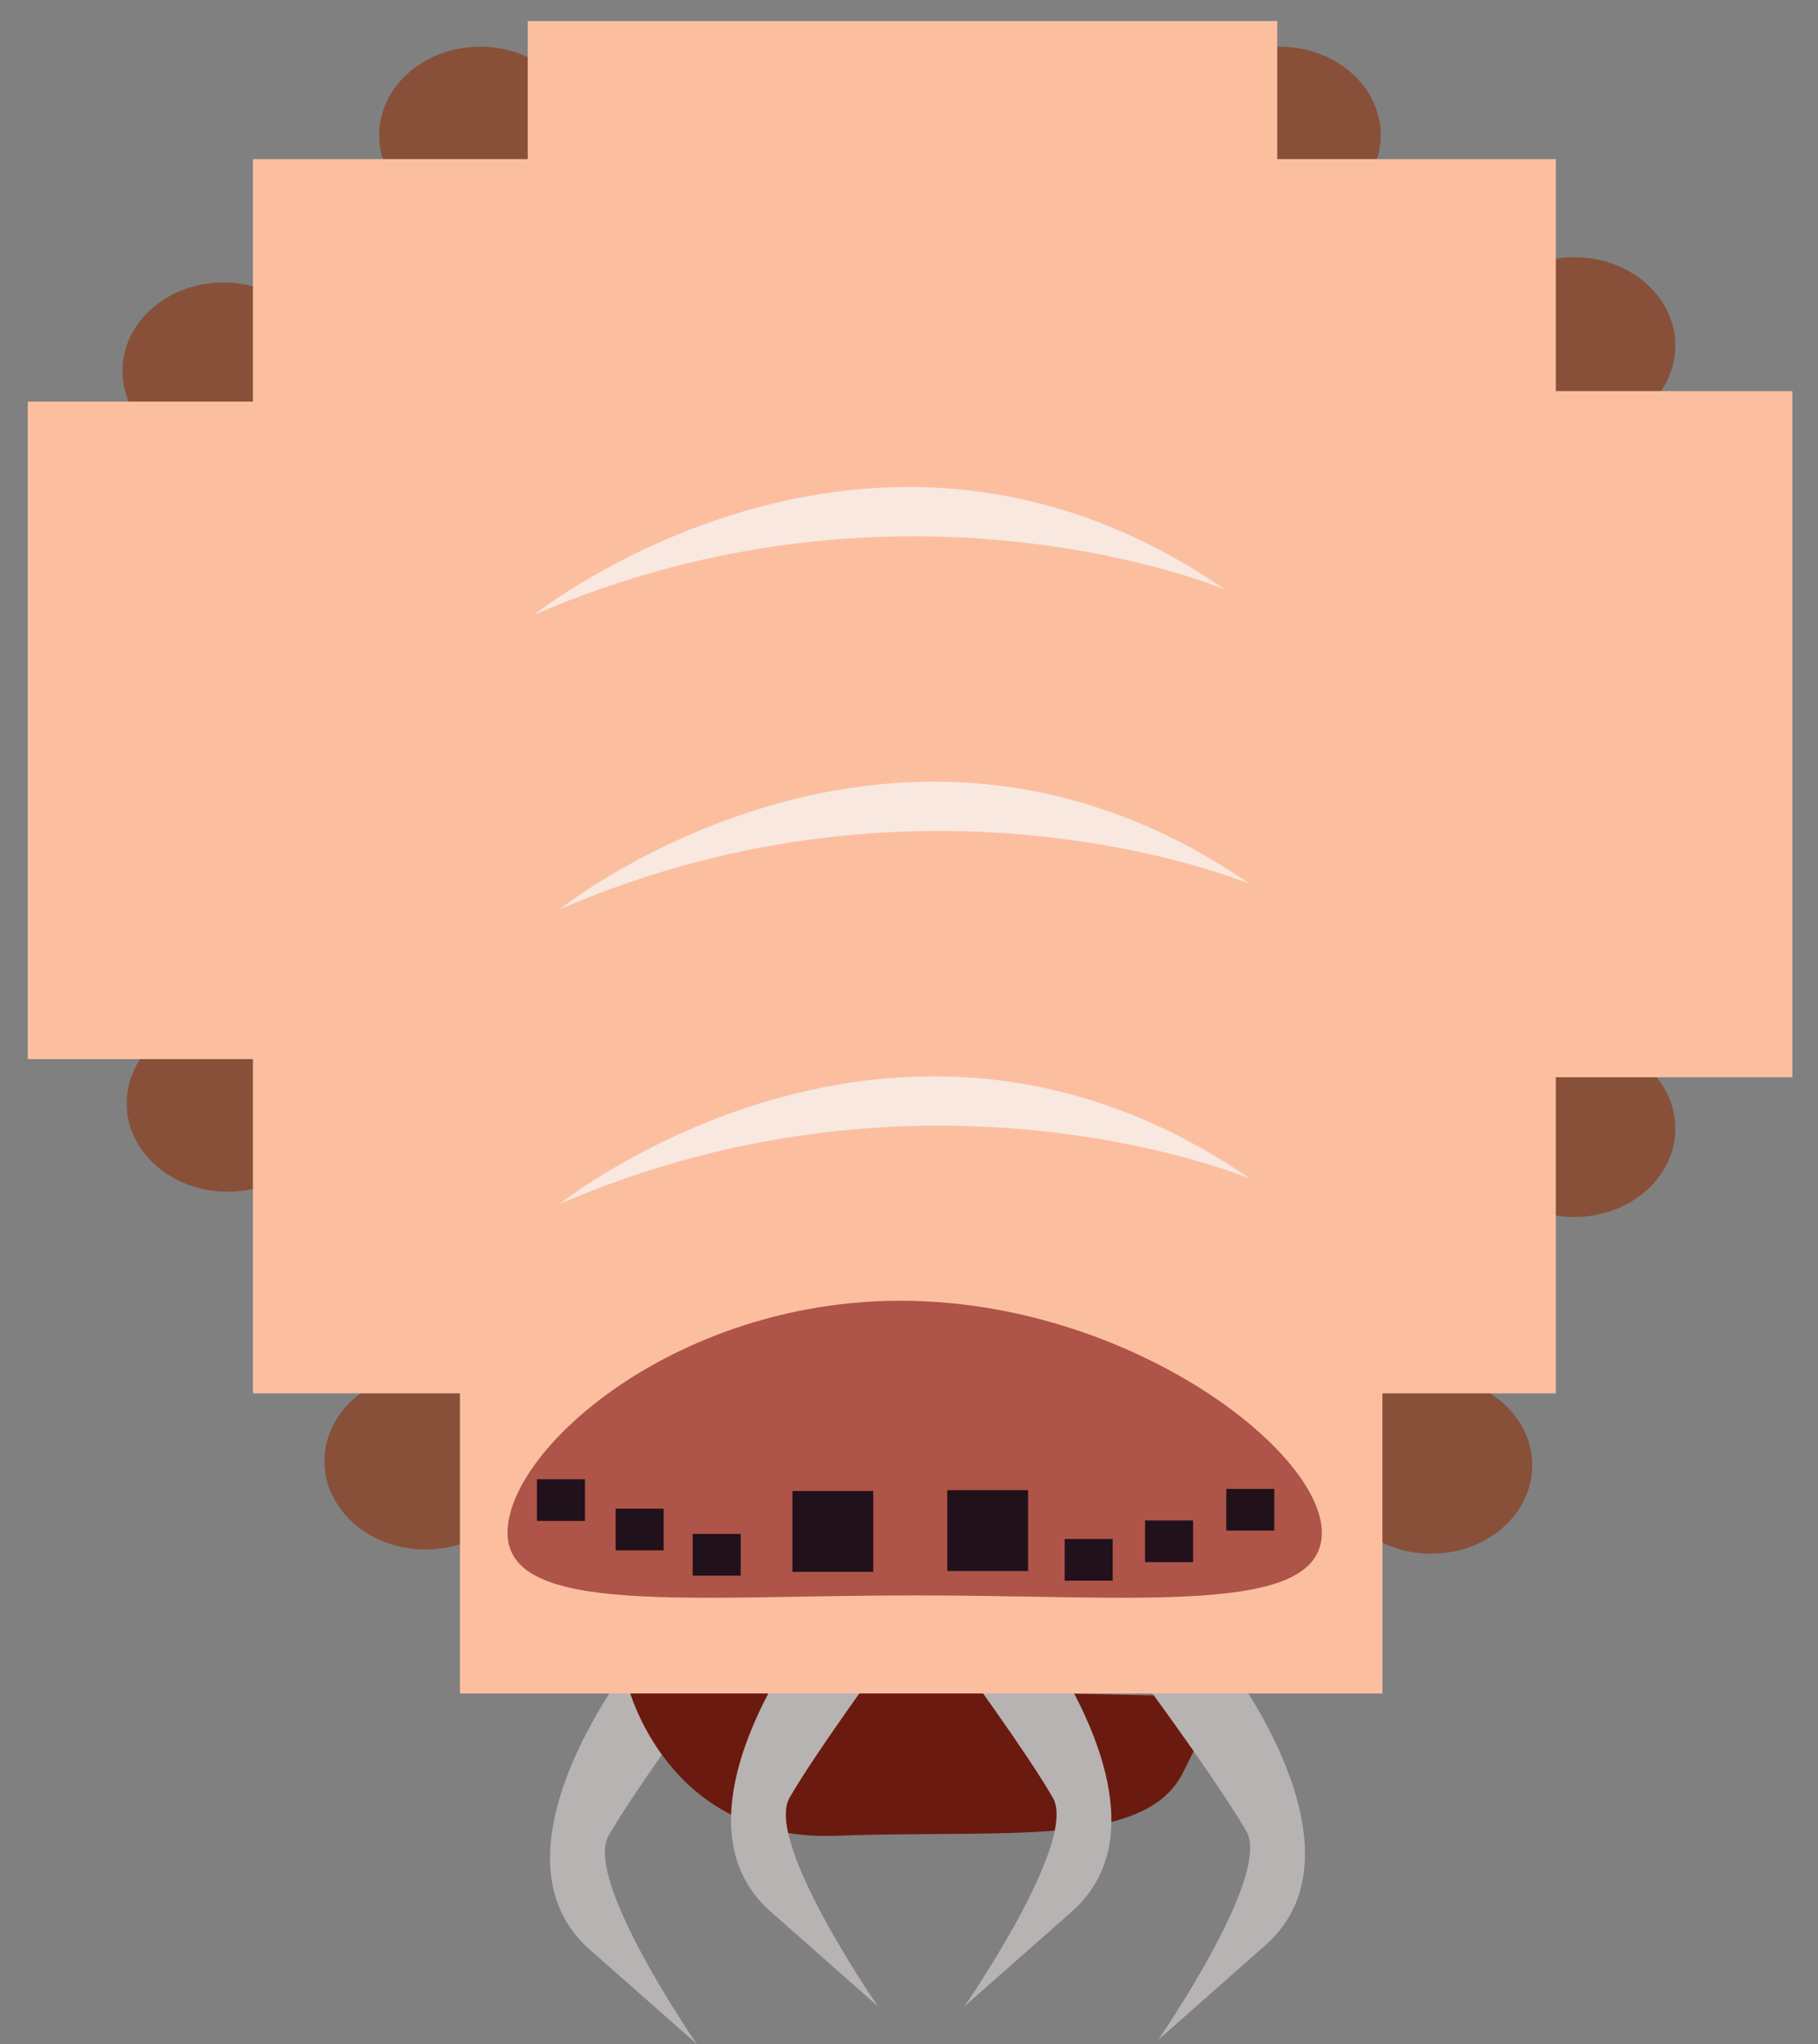 <?xml version="1.0" encoding="utf-8"?>
<!-- Generator: Adobe Illustrator 21.1.0, SVG Export Plug-In . SVG Version: 6.00 Build 0)  -->
<svg version="1.1" id="Layer_1" xmlns="http://www.w3.org/2000/svg" xmlns:xlink="http://www.w3.org/1999/xlink" x="0px" y="0px"
	 viewBox="0 0 432 485.6" style="enable-background:new 0 0 432 485.6;" xml:space="preserve">
<rect x="0" y="0" width="432" height="485.6" fill="#808080" stroke="none"/>
<style type="text/css">
	.st0{fill:#B7B3B3;}
	.st1{fill:#6B1A0F;}
	.st2{fill:#885039;}
	.st3{fill:#FBBFA0;}
	.st4{fill:#AE5449;}
	.st5{fill:#20111A;}
	.st6{fill:#F8E8E0;}
</style>
<g id="mouth">
	<path class="st0" d="M149.1,396.1c0,0-34.5,44.5-9,67c25.5,22.5,25.5,22.5,25.5,22.5s-27-39-21-49.5s22.5-33,22.5-33L149.1,396.1z"
		/>
	<path class="st1" d="M149.1,400.1c0,0,9,37.5,49.5,36s73.5,3,82.5-15s9-18,9-18L149.1,400.1z"/>
	<path class="st0" d="M291.7,395.1c0,0,34.5,44.5,9,67c-25.5,22.5-25.5,22.5-25.5,22.5s27-39,21-49.5s-22.5-33-22.5-33L291.7,395.1z
		"/>
	<path class="st0" d="M192.1,387.1c0,0-34.5,44.5-9,67c25.5,22.5,25.5,22.5,25.5,22.5s-27-39-21-49.5s22.5-33,22.5-33L192.1,387.1z"
		/>
	<path class="st0" d="M245.7,387.1c0,0,34.5,44.5,9,67c-25.5,22.5-25.5,22.5-25.5,22.5s27-39,21-49.5s-22.5-33-22.5-33L245.7,387.1z
		"/>
</g>
<g id="legs">
	<ellipse class="st2" cx="101.1" cy="347.1" rx="24" ry="21"/>
	<ellipse class="st2" cx="340.1" cy="348.1" rx="24" ry="21"/>
	<ellipse class="st2" cx="54.1" cy="262.1" rx="24" ry="21"/>
	<ellipse class="st2" cx="374.1" cy="268.1" rx="24" ry="21"/>
	<ellipse class="st2" cx="53.1" cy="88.1" rx="24" ry="21"/>
	<ellipse class="st2" cx="374.1" cy="82.1" rx="24" ry="21"/>
	<ellipse class="st2" cx="304.1" cy="32.1" rx="24" ry="21"/>
	<ellipse class="st2" cx="114.1" cy="32.1" rx="24" ry="21"/>
</g>
<g id="body">
	<rect x="60.1" y="37.8" class="st3" width="309.6" height="293.2"/>
	<rect x="109.3" y="305" class="st3" width="219.2" height="97.3"/>
	<rect x="6.6" y="95.4" class="st3" width="86.3" height="156.2"/>
	<rect x="356" y="92.9" class="st3" width="69.9" height="163"/>
	<rect x="125.4" y="5" class="st3" width="178.1" height="47.9"/>
</g>
<g id="face_x26_accents">
	<path class="st4" d="M314.1,364.1c0,19.9-43.2,14.9-96.6,14.9s-96.9,5-96.9-14.9s40-55.1,93.4-55.1S314.1,344.2,314.1,364.1z"/>
	<rect x="188.3" y="354.2" class="st5" width="19.2" height="19.2"/>
	<rect x="225.1" y="354" class="st5" width="19.2" height="19.2"/>
	<rect x="164.6" y="364.4" class="st5" width="11.4" height="9.9"/>
	<rect x="146.3" y="358.4" class="st5" width="11.4" height="9.9"/>
	<rect x="127.6" y="351.4" class="st5" width="11.4" height="9.9"/>
	<rect x="253" y="365.6" class="st5" width="11.4" height="9.9"/>
	<rect x="272.1" y="361.2" class="st5" width="11.4" height="9.9"/>
	<rect x="291.4" y="353.7" class="st5" width="11.4" height="9.9"/>
	<path class="st6" d="M127,146c0,0,80-64,164-6C291,140,215,108,127,146z"/>
	<path class="st6" d="M133,216c0,0,80-64,164-6C297,210,221,178,133,216z"/>
	<path class="st6" d="M133,286c0,0,80-64,164-6C297,280,221,248,133,286z"/>
</g>
</svg>
